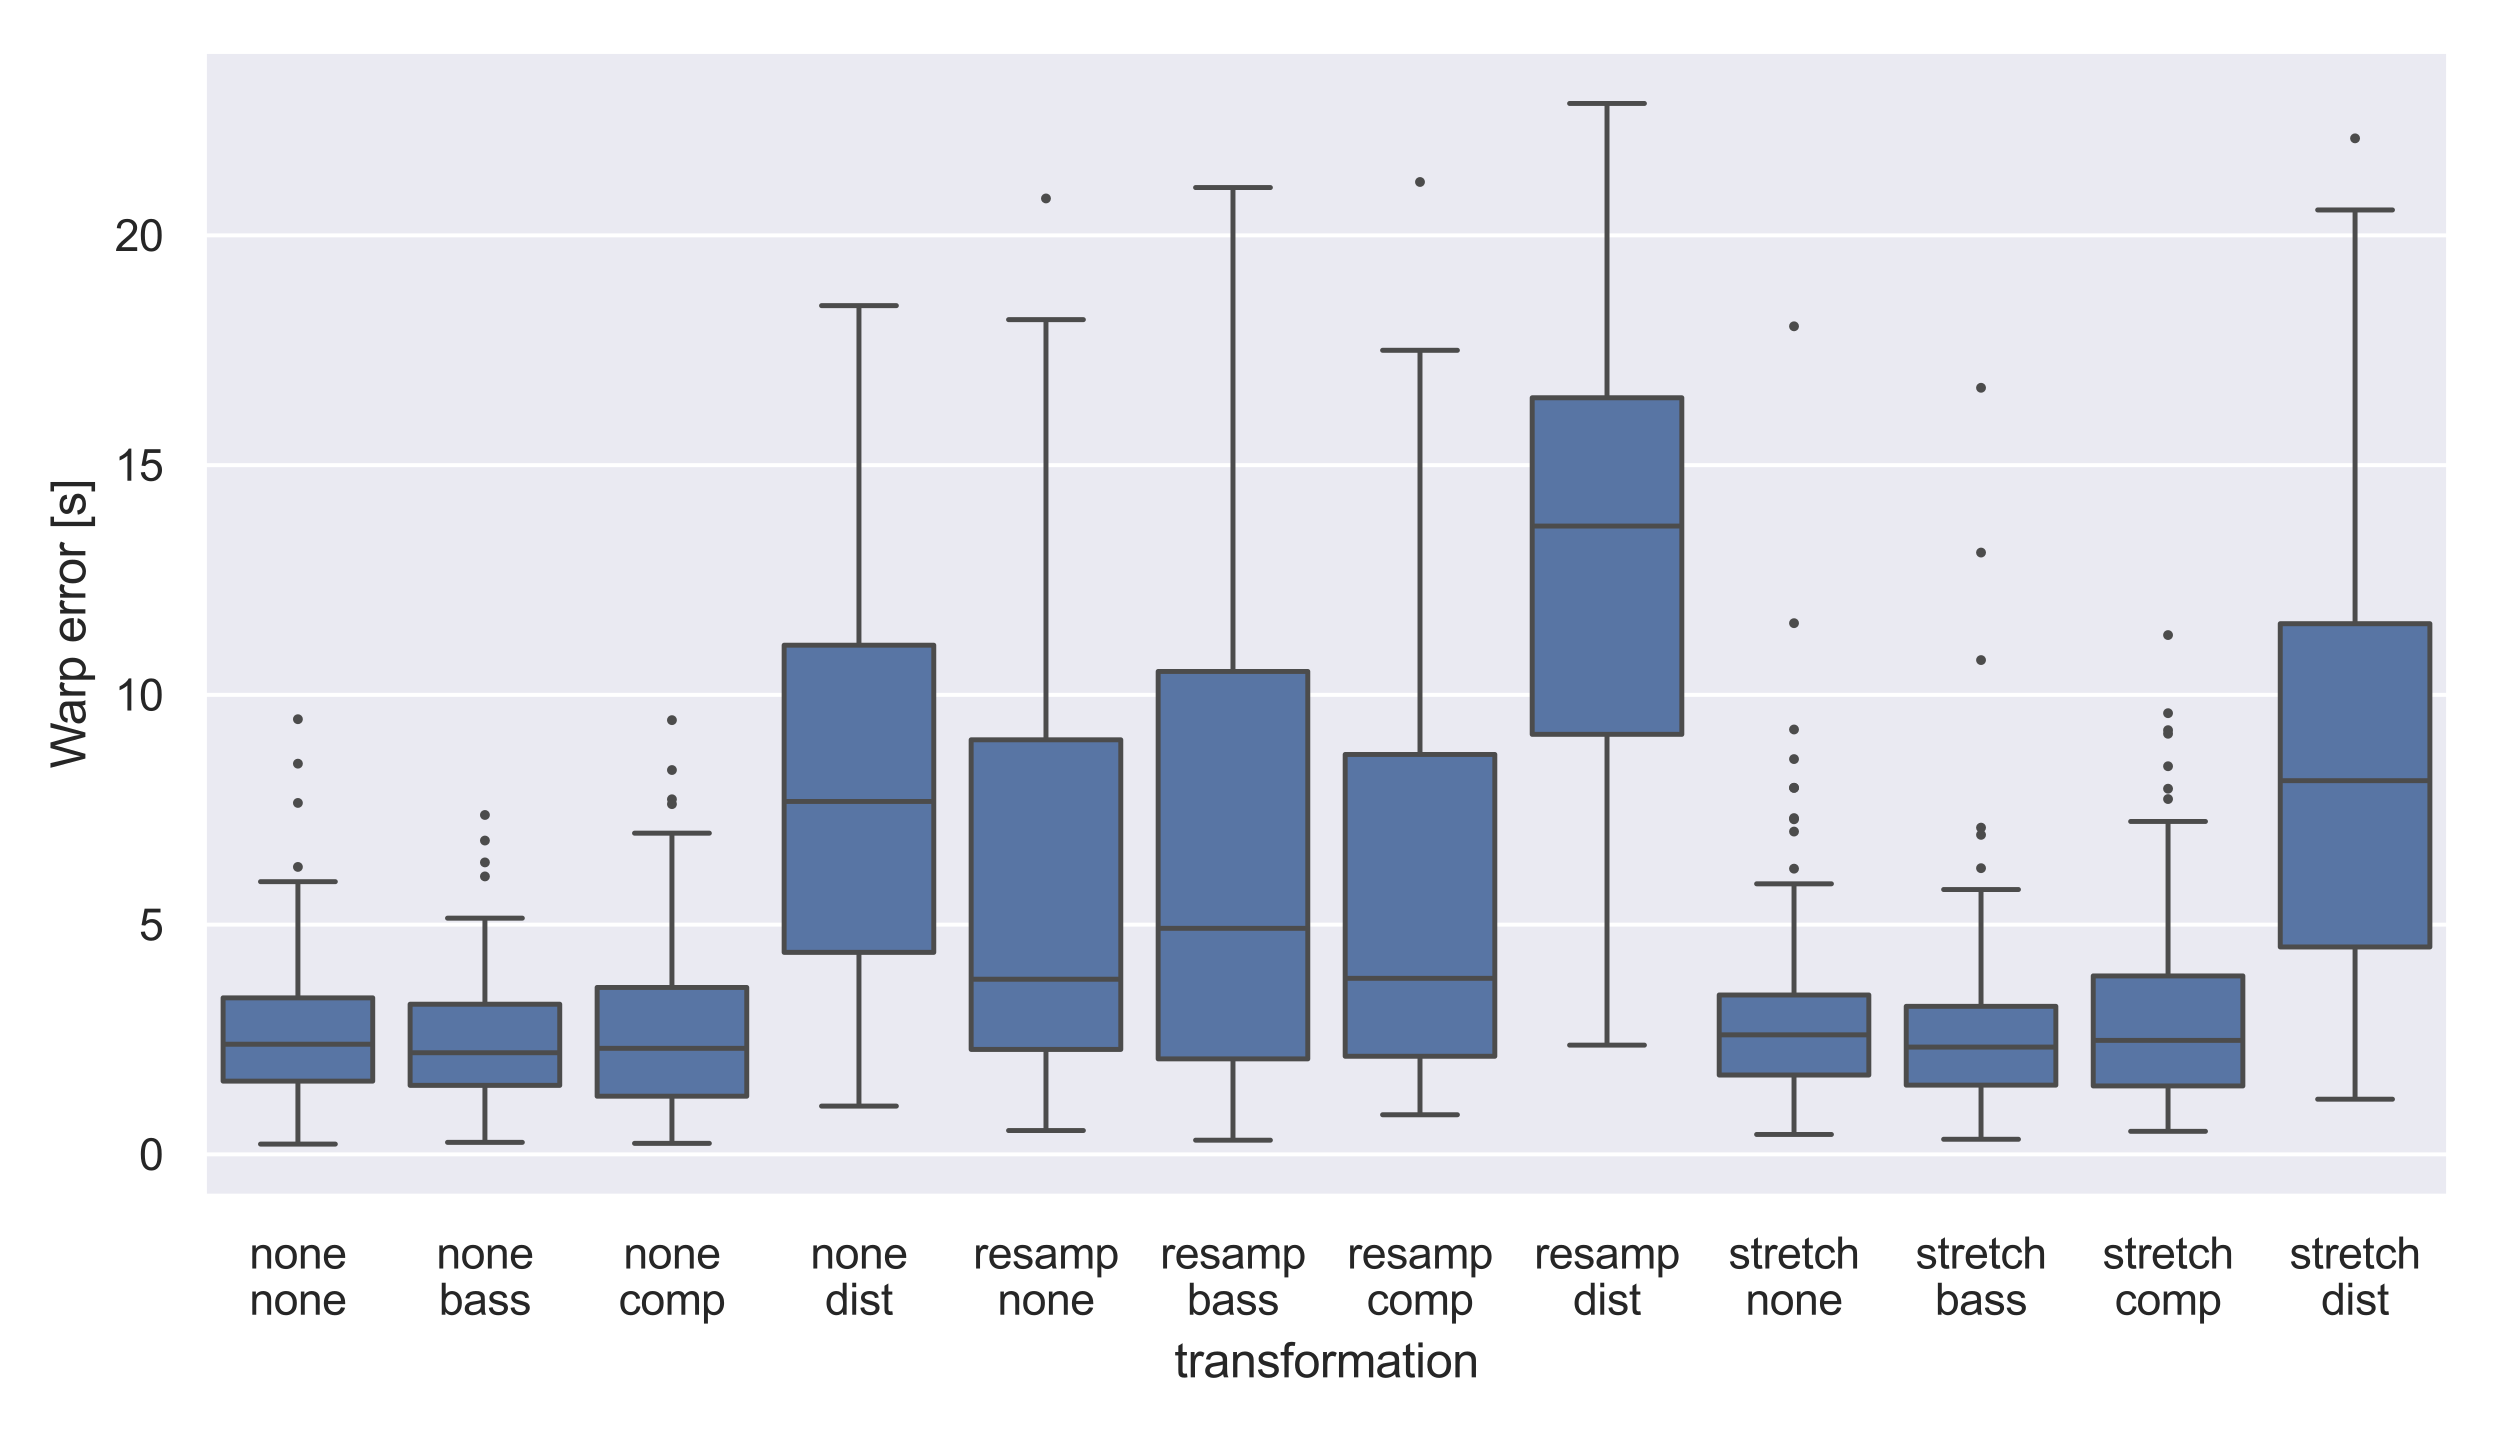 <?xml version="1.0" encoding="utf-8" standalone="no"?>
<!DOCTYPE svg PUBLIC "-//W3C//DTD SVG 1.1//EN"
  "http://www.w3.org/Graphics/SVG/1.1/DTD/svg11.dtd">
<svg xmlns:xlink="http://www.w3.org/1999/xlink" width="504pt" height="288pt" viewBox="0 0 504 288" xmlns="http://www.w3.org/2000/svg" version="1.1">
 <defs>
  <style type="text/css">*{stroke-linejoin: round; stroke-linecap: butt}</style>
 </defs>
 <g id="figure_1">
  <g id="patch_1">
   <path d="M 0 288 
L 504 288 
L 504 0 
L 0 0 
z
" style="fill: #ffffff"/>
  </g>
  <g id="axes_1">
   <g id="patch_2">
    <path d="M 41.208 241.14 
L 493.632 241.14 
L 493.632 10.368 
L 41.208 10.368 
z
" style="fill: #eaeaf2"/>
   </g>
   <g id="matplotlib.axis_1">
    <g id="xtick_1">
     <g id="text_1">
      <!-- none -->
      <g style="fill: #262626" transform="translate(50.272 255.739) scale(0.088 -0.088)">
       <defs>
        <path id="ArialMT-6e" d="M 422 0 
L 422 3319 
L 928 3319 
L 928 2847 
Q 1294 3394 1984 3394 
Q 2284 3394 2536 3286 
Q 2788 3178 2913 3003 
Q 3038 2828 3088 2588 
Q 3119 2431 3119 2041 
L 3119 0 
L 2556 0 
L 2556 2019 
Q 2556 2363 2490 2533 
Q 2425 2703 2258 2804 
Q 2091 2906 1866 2906 
Q 1506 2906 1245 2678 
Q 984 2450 984 1813 
L 984 0 
L 422 0 
z
" transform="scale(0.016)"/>
        <path id="ArialMT-6f" d="M 213 1659 
Q 213 2581 725 3025 
Q 1153 3394 1769 3394 
Q 2453 3394 2887 2945 
Q 3322 2497 3322 1706 
Q 3322 1066 3130 698 
Q 2938 331 2570 128 
Q 2203 -75 1769 -75 
Q 1072 -75 642 372 
Q 213 819 213 1659 
z
M 791 1659 
Q 791 1022 1069 705 
Q 1347 388 1769 388 
Q 2188 388 2466 706 
Q 2744 1025 2744 1678 
Q 2744 2294 2464 2611 
Q 2184 2928 1769 2928 
Q 1347 2928 1069 2612 
Q 791 2297 791 1659 
z
" transform="scale(0.016)"/>
        <path id="ArialMT-65" d="M 2694 1069 
L 3275 997 
Q 3138 488 2766 206 
Q 2394 -75 1816 -75 
Q 1088 -75 661 373 
Q 234 822 234 1631 
Q 234 2469 665 2931 
Q 1097 3394 1784 3394 
Q 2450 3394 2872 2941 
Q 3294 2488 3294 1666 
Q 3294 1616 3291 1516 
L 816 1516 
Q 847 969 1125 678 
Q 1403 388 1819 388 
Q 2128 388 2347 550 
Q 2566 713 2694 1069 
z
M 847 1978 
L 2700 1978 
Q 2663 2397 2488 2606 
Q 2219 2931 1791 2931 
Q 1403 2931 1139 2672 
Q 875 2413 847 1978 
z
" transform="scale(0.016)"/>
       </defs>
       <use xlink:href="#ArialMT-6e"/>
       <use xlink:href="#ArialMT-6f" x="55.615"/>
       <use xlink:href="#ArialMT-6e" x="111.23"/>
       <use xlink:href="#ArialMT-65" x="166.846"/>
      </g>
      <!-- none -->
      <g style="fill: #262626" transform="translate(50.272 265.047) scale(0.088 -0.088)">
       <use xlink:href="#ArialMT-6e"/>
       <use xlink:href="#ArialMT-6f" x="55.615"/>
       <use xlink:href="#ArialMT-6e" x="111.23"/>
       <use xlink:href="#ArialMT-65" x="166.846"/>
      </g>
     </g>
    </g>
    <g id="xtick_2">
     <g id="text_2">
      <!-- none -->
      <g style="fill: #262626" transform="translate(87.974 255.739) scale(0.088 -0.088)">
       <use xlink:href="#ArialMT-6e"/>
       <use xlink:href="#ArialMT-6f" x="55.615"/>
       <use xlink:href="#ArialMT-6e" x="111.23"/>
       <use xlink:href="#ArialMT-65" x="166.846"/>
      </g>
      <!-- bass -->
      <g style="fill: #262626" transform="translate(88.467 265.047) scale(0.088 -0.088)">
       <defs>
        <path id="ArialMT-62" d="M 941 0 
L 419 0 
L 419 4581 
L 981 4581 
L 981 2947 
Q 1338 3394 1891 3394 
Q 2197 3394 2470 3270 
Q 2744 3147 2920 2923 
Q 3097 2700 3197 2384 
Q 3297 2069 3297 1709 
Q 3297 856 2875 390 
Q 2453 -75 1863 -75 
Q 1275 -75 941 416 
L 941 0 
z
M 934 1684 
Q 934 1088 1097 822 
Q 1363 388 1816 388 
Q 2184 388 2453 708 
Q 2722 1028 2722 1663 
Q 2722 2313 2464 2622 
Q 2206 2931 1841 2931 
Q 1472 2931 1203 2611 
Q 934 2291 934 1684 
z
" transform="scale(0.016)"/>
        <path id="ArialMT-61" d="M 2588 409 
Q 2275 144 1986 34 
Q 1697 -75 1366 -75 
Q 819 -75 525 192 
Q 231 459 231 875 
Q 231 1119 342 1320 
Q 453 1522 633 1644 
Q 813 1766 1038 1828 
Q 1203 1872 1538 1913 
Q 2219 1994 2541 2106 
Q 2544 2222 2544 2253 
Q 2544 2597 2384 2738 
Q 2169 2928 1744 2928 
Q 1347 2928 1158 2789 
Q 969 2650 878 2297 
L 328 2372 
Q 403 2725 575 2942 
Q 747 3159 1072 3276 
Q 1397 3394 1825 3394 
Q 2250 3394 2515 3294 
Q 2781 3194 2906 3042 
Q 3031 2891 3081 2659 
Q 3109 2516 3109 2141 
L 3109 1391 
Q 3109 606 3145 398 
Q 3181 191 3288 0 
L 2700 0 
Q 2613 175 2588 409 
z
M 2541 1666 
Q 2234 1541 1622 1453 
Q 1275 1403 1131 1340 
Q 988 1278 909 1158 
Q 831 1038 831 891 
Q 831 666 1001 516 
Q 1172 366 1500 366 
Q 1825 366 2078 508 
Q 2331 650 2450 897 
Q 2541 1088 2541 1459 
L 2541 1666 
z
" transform="scale(0.016)"/>
        <path id="ArialMT-73" d="M 197 991 
L 753 1078 
Q 800 744 1014 566 
Q 1228 388 1613 388 
Q 2000 388 2187 545 
Q 2375 703 2375 916 
Q 2375 1106 2209 1216 
Q 2094 1291 1634 1406 
Q 1016 1563 777 1677 
Q 538 1791 414 1992 
Q 291 2194 291 2438 
Q 291 2659 392 2848 
Q 494 3038 669 3163 
Q 800 3259 1026 3326 
Q 1253 3394 1513 3394 
Q 1903 3394 2198 3281 
Q 2494 3169 2634 2976 
Q 2775 2784 2828 2463 
L 2278 2388 
Q 2241 2644 2061 2787 
Q 1881 2931 1553 2931 
Q 1166 2931 1000 2803 
Q 834 2675 834 2503 
Q 834 2394 903 2306 
Q 972 2216 1119 2156 
Q 1203 2125 1616 2013 
Q 2213 1853 2448 1751 
Q 2684 1650 2818 1456 
Q 2953 1263 2953 975 
Q 2953 694 2789 445 
Q 2625 197 2315 61 
Q 2006 -75 1616 -75 
Q 969 -75 630 194 
Q 291 463 197 991 
z
" transform="scale(0.016)"/>
       </defs>
       <use xlink:href="#ArialMT-62"/>
       <use xlink:href="#ArialMT-61" x="55.615"/>
       <use xlink:href="#ArialMT-73" x="111.23"/>
       <use xlink:href="#ArialMT-73" x="161.23"/>
      </g>
     </g>
    </g>
    <g id="xtick_3">
     <g id="text_3">
      <!-- none -->
      <g style="fill: #262626" transform="translate(125.676 255.739) scale(0.088 -0.088)">
       <use xlink:href="#ArialMT-6e"/>
       <use xlink:href="#ArialMT-6f" x="55.615"/>
       <use xlink:href="#ArialMT-6e" x="111.23"/>
       <use xlink:href="#ArialMT-65" x="166.846"/>
      </g>
      <!-- comp -->
      <g style="fill: #262626" transform="translate(124.704 265.047) scale(0.088 -0.088)">
       <defs>
        <path id="ArialMT-63" d="M 2588 1216 
L 3141 1144 
Q 3050 572 2676 248 
Q 2303 -75 1759 -75 
Q 1078 -75 664 370 
Q 250 816 250 1647 
Q 250 2184 428 2587 
Q 606 2991 970 3192 
Q 1334 3394 1763 3394 
Q 2303 3394 2647 3120 
Q 2991 2847 3088 2344 
L 2541 2259 
Q 2463 2594 2264 2762 
Q 2066 2931 1784 2931 
Q 1359 2931 1093 2626 
Q 828 2322 828 1663 
Q 828 994 1084 691 
Q 1341 388 1753 388 
Q 2084 388 2306 591 
Q 2528 794 2588 1216 
z
" transform="scale(0.016)"/>
        <path id="ArialMT-6d" d="M 422 0 
L 422 3319 
L 925 3319 
L 925 2853 
Q 1081 3097 1340 3245 
Q 1600 3394 1931 3394 
Q 2300 3394 2536 3241 
Q 2772 3088 2869 2813 
Q 3263 3394 3894 3394 
Q 4388 3394 4653 3120 
Q 4919 2847 4919 2278 
L 4919 0 
L 4359 0 
L 4359 2091 
Q 4359 2428 4304 2576 
Q 4250 2725 4106 2815 
Q 3963 2906 3769 2906 
Q 3419 2906 3187 2673 
Q 2956 2441 2956 1928 
L 2956 0 
L 2394 0 
L 2394 2156 
Q 2394 2531 2256 2718 
Q 2119 2906 1806 2906 
Q 1569 2906 1367 2781 
Q 1166 2656 1075 2415 
Q 984 2175 984 1722 
L 984 0 
L 422 0 
z
" transform="scale(0.016)"/>
        <path id="ArialMT-70" d="M 422 -1272 
L 422 3319 
L 934 3319 
L 934 2888 
Q 1116 3141 1344 3267 
Q 1572 3394 1897 3394 
Q 2322 3394 2647 3175 
Q 2972 2956 3137 2557 
Q 3303 2159 3303 1684 
Q 3303 1175 3120 767 
Q 2938 359 2589 142 
Q 2241 -75 1856 -75 
Q 1575 -75 1351 44 
Q 1128 163 984 344 
L 984 -1272 
L 422 -1272 
z
M 931 1641 
Q 931 1000 1190 694 
Q 1450 388 1819 388 
Q 2194 388 2461 705 
Q 2728 1022 2728 1688 
Q 2728 2322 2467 2637 
Q 2206 2953 1844 2953 
Q 1484 2953 1207 2617 
Q 931 2281 931 1641 
z
" transform="scale(0.016)"/>
       </defs>
       <use xlink:href="#ArialMT-63"/>
       <use xlink:href="#ArialMT-6f" x="50"/>
       <use xlink:href="#ArialMT-6d" x="105.615"/>
       <use xlink:href="#ArialMT-70" x="188.916"/>
      </g>
     </g>
    </g>
    <g id="xtick_4">
     <g id="text_4">
      <!-- none -->
      <g style="fill: #262626" transform="translate(163.378 255.739) scale(0.088 -0.088)">
       <use xlink:href="#ArialMT-6e"/>
       <use xlink:href="#ArialMT-6f" x="55.615"/>
       <use xlink:href="#ArialMT-6e" x="111.23"/>
       <use xlink:href="#ArialMT-65" x="166.846"/>
      </g>
      <!-- dist -->
      <g style="fill: #262626" transform="translate(166.318 265.047) scale(0.088 -0.088)">
       <defs>
        <path id="ArialMT-64" d="M 2575 0 
L 2575 419 
Q 2259 -75 1647 -75 
Q 1250 -75 917 144 
Q 584 363 401 755 
Q 219 1147 219 1656 
Q 219 2153 384 2558 
Q 550 2963 881 3178 
Q 1213 3394 1622 3394 
Q 1922 3394 2156 3267 
Q 2391 3141 2538 2938 
L 2538 4581 
L 3097 4581 
L 3097 0 
L 2575 0 
z
M 797 1656 
Q 797 1019 1065 703 
Q 1334 388 1700 388 
Q 2069 388 2326 689 
Q 2584 991 2584 1609 
Q 2584 2291 2321 2609 
Q 2059 2928 1675 2928 
Q 1300 2928 1048 2622 
Q 797 2316 797 1656 
z
" transform="scale(0.016)"/>
        <path id="ArialMT-69" d="M 425 3934 
L 425 4581 
L 988 4581 
L 988 3934 
L 425 3934 
z
M 425 0 
L 425 3319 
L 988 3319 
L 988 0 
L 425 0 
z
" transform="scale(0.016)"/>
        <path id="ArialMT-74" d="M 1650 503 
L 1731 6 
Q 1494 -44 1306 -44 
Q 1000 -44 831 53 
Q 663 150 594 308 
Q 525 466 525 972 
L 525 2881 
L 113 2881 
L 113 3319 
L 525 3319 
L 525 4141 
L 1084 4478 
L 1084 3319 
L 1650 3319 
L 1650 2881 
L 1084 2881 
L 1084 941 
Q 1084 700 1114 631 
Q 1144 563 1211 522 
Q 1278 481 1403 481 
Q 1497 481 1650 503 
z
" transform="scale(0.016)"/>
       </defs>
       <use xlink:href="#ArialMT-64"/>
       <use xlink:href="#ArialMT-69" x="55.615"/>
       <use xlink:href="#ArialMT-73" x="77.832"/>
       <use xlink:href="#ArialMT-74" x="127.832"/>
      </g>
     </g>
    </g>
    <g id="xtick_5">
     <g id="text_5">
      <!-- resamp -->
      <g style="fill: #262626" transform="translate(196.196 255.739) scale(0.088 -0.088)">
       <defs>
        <path id="ArialMT-72" d="M 416 0 
L 416 3319 
L 922 3319 
L 922 2816 
Q 1116 3169 1280 3281 
Q 1444 3394 1641 3394 
Q 1925 3394 2219 3213 
L 2025 2691 
Q 1819 2813 1613 2813 
Q 1428 2813 1281 2702 
Q 1134 2591 1072 2394 
Q 978 2094 978 1738 
L 978 0 
L 416 0 
z
" transform="scale(0.016)"/>
       </defs>
       <use xlink:href="#ArialMT-72"/>
       <use xlink:href="#ArialMT-65" x="33.301"/>
       <use xlink:href="#ArialMT-73" x="88.916"/>
       <use xlink:href="#ArialMT-61" x="138.916"/>
       <use xlink:href="#ArialMT-6d" x="194.531"/>
       <use xlink:href="#ArialMT-70" x="277.832"/>
      </g>
      <!-- none -->
      <g style="fill: #262626" transform="translate(201.08 265.047) scale(0.088 -0.088)">
       <use xlink:href="#ArialMT-6e"/>
       <use xlink:href="#ArialMT-6f" x="55.615"/>
       <use xlink:href="#ArialMT-6e" x="111.23"/>
       <use xlink:href="#ArialMT-65" x="166.846"/>
      </g>
     </g>
    </g>
    <g id="xtick_6">
     <g id="text_6">
      <!-- resamp -->
      <g style="fill: #262626" transform="translate(233.898 255.739) scale(0.088 -0.088)">
       <use xlink:href="#ArialMT-72"/>
       <use xlink:href="#ArialMT-65" x="33.301"/>
       <use xlink:href="#ArialMT-73" x="88.916"/>
       <use xlink:href="#ArialMT-61" x="138.916"/>
       <use xlink:href="#ArialMT-6d" x="194.531"/>
       <use xlink:href="#ArialMT-70" x="277.832"/>
      </g>
      <!-- bass -->
      <g style="fill: #262626" transform="translate(239.275 265.047) scale(0.088 -0.088)">
       <use xlink:href="#ArialMT-62"/>
       <use xlink:href="#ArialMT-61" x="55.615"/>
       <use xlink:href="#ArialMT-73" x="111.23"/>
       <use xlink:href="#ArialMT-73" x="161.23"/>
      </g>
     </g>
    </g>
    <g id="xtick_7">
     <g id="text_7">
      <!-- resamp -->
      <g style="fill: #262626" transform="translate(271.6 255.739) scale(0.088 -0.088)">
       <use xlink:href="#ArialMT-72"/>
       <use xlink:href="#ArialMT-65" x="33.301"/>
       <use xlink:href="#ArialMT-73" x="88.916"/>
       <use xlink:href="#ArialMT-61" x="138.916"/>
       <use xlink:href="#ArialMT-6d" x="194.531"/>
       <use xlink:href="#ArialMT-70" x="277.832"/>
      </g>
      <!-- comp -->
      <g style="fill: #262626" transform="translate(275.512 265.047) scale(0.088 -0.088)">
       <use xlink:href="#ArialMT-63"/>
       <use xlink:href="#ArialMT-6f" x="50"/>
       <use xlink:href="#ArialMT-6d" x="105.615"/>
       <use xlink:href="#ArialMT-70" x="188.916"/>
      </g>
     </g>
    </g>
    <g id="xtick_8">
     <g id="text_8">
      <!-- resamp -->
      <g style="fill: #262626" transform="translate(309.302 255.739) scale(0.088 -0.088)">
       <use xlink:href="#ArialMT-72"/>
       <use xlink:href="#ArialMT-65" x="33.301"/>
       <use xlink:href="#ArialMT-73" x="88.916"/>
       <use xlink:href="#ArialMT-61" x="138.916"/>
       <use xlink:href="#ArialMT-6d" x="194.531"/>
       <use xlink:href="#ArialMT-70" x="277.832"/>
      </g>
      <!-- dist -->
      <g style="fill: #262626" transform="translate(317.126 265.047) scale(0.088 -0.088)">
       <use xlink:href="#ArialMT-64"/>
       <use xlink:href="#ArialMT-69" x="55.615"/>
       <use xlink:href="#ArialMT-73" x="77.832"/>
       <use xlink:href="#ArialMT-74" x="127.832"/>
      </g>
     </g>
    </g>
    <g id="xtick_9">
     <g id="text_9">
      <!-- stretch -->
      <g style="fill: #262626" transform="translate(348.472 255.739) scale(0.088 -0.088)">
       <defs>
        <path id="ArialMT-68" d="M 422 0 
L 422 4581 
L 984 4581 
L 984 2938 
Q 1378 3394 1978 3394 
Q 2347 3394 2619 3248 
Q 2891 3103 3008 2847 
Q 3125 2591 3125 2103 
L 3125 0 
L 2563 0 
L 2563 2103 
Q 2563 2525 2380 2717 
Q 2197 2909 1863 2909 
Q 1613 2909 1392 2779 
Q 1172 2650 1078 2428 
Q 984 2206 984 1816 
L 984 0 
L 422 0 
z
" transform="scale(0.016)"/>
       </defs>
       <use xlink:href="#ArialMT-73"/>
       <use xlink:href="#ArialMT-74" x="50"/>
       <use xlink:href="#ArialMT-72" x="77.783"/>
       <use xlink:href="#ArialMT-65" x="111.084"/>
       <use xlink:href="#ArialMT-74" x="166.699"/>
       <use xlink:href="#ArialMT-63" x="194.482"/>
       <use xlink:href="#ArialMT-68" x="244.482"/>
      </g>
      <!-- none -->
      <g style="fill: #262626" transform="translate(351.888 265.047) scale(0.088 -0.088)">
       <use xlink:href="#ArialMT-6e"/>
       <use xlink:href="#ArialMT-6f" x="55.615"/>
       <use xlink:href="#ArialMT-6e" x="111.23"/>
       <use xlink:href="#ArialMT-65" x="166.846"/>
      </g>
     </g>
    </g>
    <g id="xtick_10">
     <g id="text_10">
      <!-- stretch -->
      <g style="fill: #262626" transform="translate(386.174 255.739) scale(0.088 -0.088)">
       <use xlink:href="#ArialMT-73"/>
       <use xlink:href="#ArialMT-74" x="50"/>
       <use xlink:href="#ArialMT-72" x="77.783"/>
       <use xlink:href="#ArialMT-65" x="111.084"/>
       <use xlink:href="#ArialMT-74" x="166.699"/>
       <use xlink:href="#ArialMT-63" x="194.482"/>
       <use xlink:href="#ArialMT-68" x="244.482"/>
      </g>
      <!-- bass -->
      <g style="fill: #262626" transform="translate(390.083 265.047) scale(0.088 -0.088)">
       <use xlink:href="#ArialMT-62"/>
       <use xlink:href="#ArialMT-61" x="55.615"/>
       <use xlink:href="#ArialMT-73" x="111.23"/>
       <use xlink:href="#ArialMT-73" x="161.23"/>
      </g>
     </g>
    </g>
    <g id="xtick_11">
     <g id="text_11">
      <!-- stretch -->
      <g style="fill: #262626" transform="translate(423.876 255.739) scale(0.088 -0.088)">
       <use xlink:href="#ArialMT-73"/>
       <use xlink:href="#ArialMT-74" x="50"/>
       <use xlink:href="#ArialMT-72" x="77.783"/>
       <use xlink:href="#ArialMT-65" x="111.084"/>
       <use xlink:href="#ArialMT-74" x="166.699"/>
       <use xlink:href="#ArialMT-63" x="194.482"/>
       <use xlink:href="#ArialMT-68" x="244.482"/>
      </g>
      <!-- comp -->
      <g style="fill: #262626" transform="translate(426.32 265.047) scale(0.088 -0.088)">
       <use xlink:href="#ArialMT-63"/>
       <use xlink:href="#ArialMT-6f" x="50"/>
       <use xlink:href="#ArialMT-6d" x="105.615"/>
       <use xlink:href="#ArialMT-70" x="188.916"/>
      </g>
     </g>
    </g>
    <g id="xtick_12">
     <g id="text_12">
      <!-- stretch -->
      <g style="fill: #262626" transform="translate(461.578 255.739) scale(0.088 -0.088)">
       <use xlink:href="#ArialMT-73"/>
       <use xlink:href="#ArialMT-74" x="50"/>
       <use xlink:href="#ArialMT-72" x="77.783"/>
       <use xlink:href="#ArialMT-65" x="111.084"/>
       <use xlink:href="#ArialMT-74" x="166.699"/>
       <use xlink:href="#ArialMT-63" x="194.482"/>
       <use xlink:href="#ArialMT-68" x="244.482"/>
      </g>
      <!-- dist -->
      <g style="fill: #262626" transform="translate(467.934 265.047) scale(0.088 -0.088)">
       <use xlink:href="#ArialMT-64"/>
       <use xlink:href="#ArialMT-69" x="55.615"/>
       <use xlink:href="#ArialMT-73" x="77.832"/>
       <use xlink:href="#ArialMT-74" x="127.832"/>
      </g>
     </g>
    </g>
    <g id="text_13">
     <!-- transformation -->
     <g style="fill: #262626" transform="translate(236.743 277.667) scale(0.096 -0.096)">
      <defs>
       <path id="ArialMT-66" d="M 556 0 
L 556 2881 
L 59 2881 
L 59 3319 
L 556 3319 
L 556 3672 
Q 556 4006 616 4169 
Q 697 4388 901 4523 
Q 1106 4659 1475 4659 
Q 1713 4659 2000 4603 
L 1916 4113 
Q 1741 4144 1584 4144 
Q 1328 4144 1222 4034 
Q 1116 3925 1116 3625 
L 1116 3319 
L 1763 3319 
L 1763 2881 
L 1116 2881 
L 1116 0 
L 556 0 
z
" transform="scale(0.016)"/>
      </defs>
      <use xlink:href="#ArialMT-74"/>
      <use xlink:href="#ArialMT-72" x="27.783"/>
      <use xlink:href="#ArialMT-61" x="61.084"/>
      <use xlink:href="#ArialMT-6e" x="116.699"/>
      <use xlink:href="#ArialMT-73" x="172.314"/>
      <use xlink:href="#ArialMT-66" x="222.314"/>
      <use xlink:href="#ArialMT-6f" x="250.098"/>
      <use xlink:href="#ArialMT-72" x="305.713"/>
      <use xlink:href="#ArialMT-6d" x="339.014"/>
      <use xlink:href="#ArialMT-61" x="422.314"/>
      <use xlink:href="#ArialMT-74" x="477.93"/>
      <use xlink:href="#ArialMT-69" x="505.713"/>
      <use xlink:href="#ArialMT-6f" x="527.93"/>
      <use xlink:href="#ArialMT-6e" x="583.545"/>
     </g>
    </g>
   </g>
   <g id="matplotlib.axis_2">
    <g id="ytick_1">
     <g id="line2d_1">
      <path d="M 41.208 232.723 
L 493.632 232.723 
" clip-path="url(#p43955eb1da)" style="fill: none; stroke: #ffffff; stroke-width: 0.8; stroke-linecap: round"/>
     </g>
     <g id="text_14">
      <!-- 0 -->
      <g style="fill: #262626" transform="translate(28.014 235.872) scale(0.088 -0.088)">
       <defs>
        <path id="ArialMT-30" d="M 266 2259 
Q 266 3072 433 3567 
Q 600 4063 929 4331 
Q 1259 4600 1759 4600 
Q 2128 4600 2406 4451 
Q 2684 4303 2865 4023 
Q 3047 3744 3150 3342 
Q 3253 2941 3253 2259 
Q 3253 1453 3087 958 
Q 2922 463 2592 192 
Q 2263 -78 1759 -78 
Q 1097 -78 719 397 
Q 266 969 266 2259 
z
M 844 2259 
Q 844 1131 1108 757 
Q 1372 384 1759 384 
Q 2147 384 2411 759 
Q 2675 1134 2675 2259 
Q 2675 3391 2411 3762 
Q 2147 4134 1753 4134 
Q 1366 4134 1134 3806 
Q 844 3388 844 2259 
z
" transform="scale(0.016)"/>
       </defs>
       <use xlink:href="#ArialMT-30"/>
      </g>
     </g>
    </g>
    <g id="ytick_2">
     <g id="line2d_2">
      <path d="M 41.208 186.405 
L 493.632 186.405 
" clip-path="url(#p43955eb1da)" style="fill: none; stroke: #ffffff; stroke-width: 0.8; stroke-linecap: round"/>
     </g>
     <g id="text_15">
      <!-- 5 -->
      <g style="fill: #262626" transform="translate(28.014 189.554) scale(0.088 -0.088)">
       <defs>
        <path id="ArialMT-35" d="M 266 1200 
L 856 1250 
Q 922 819 1161 601 
Q 1400 384 1738 384 
Q 2144 384 2425 690 
Q 2706 997 2706 1503 
Q 2706 1984 2436 2262 
Q 2166 2541 1728 2541 
Q 1456 2541 1237 2417 
Q 1019 2294 894 2097 
L 366 2166 
L 809 4519 
L 3088 4519 
L 3088 3981 
L 1259 3981 
L 1013 2750 
Q 1425 3038 1878 3038 
Q 2478 3038 2890 2622 
Q 3303 2206 3303 1553 
Q 3303 931 2941 478 
Q 2500 -78 1738 -78 
Q 1113 -78 717 272 
Q 322 622 266 1200 
z
" transform="scale(0.016)"/>
       </defs>
       <use xlink:href="#ArialMT-35"/>
      </g>
     </g>
    </g>
    <g id="ytick_3">
     <g id="line2d_3">
      <path d="M 41.208 140.087 
L 493.632 140.087 
" clip-path="url(#p43955eb1da)" style="fill: none; stroke: #ffffff; stroke-width: 0.8; stroke-linecap: round"/>
     </g>
     <g id="text_16">
      <!-- 10 -->
      <g style="fill: #262626" transform="translate(23.121 143.237) scale(0.088 -0.088)">
       <defs>
        <path id="ArialMT-31" d="M 2384 0 
L 1822 0 
L 1822 3584 
Q 1619 3391 1289 3197 
Q 959 3003 697 2906 
L 697 3450 
Q 1169 3672 1522 3987 
Q 1875 4303 2022 4600 
L 2384 4600 
L 2384 0 
z
" transform="scale(0.016)"/>
       </defs>
       <use xlink:href="#ArialMT-31"/>
       <use xlink:href="#ArialMT-30" x="55.615"/>
      </g>
     </g>
    </g>
    <g id="ytick_4">
     <g id="line2d_4">
      <path d="M 41.208 93.77 
L 493.632 93.77 
" clip-path="url(#p43955eb1da)" style="fill: none; stroke: #ffffff; stroke-width: 0.8; stroke-linecap: round"/>
     </g>
     <g id="text_17">
      <!-- 15 -->
      <g style="fill: #262626" transform="translate(23.121 96.919) scale(0.088 -0.088)">
       <use xlink:href="#ArialMT-31"/>
       <use xlink:href="#ArialMT-35" x="55.615"/>
      </g>
     </g>
    </g>
    <g id="ytick_5">
     <g id="line2d_5">
      <path d="M 41.208 47.452 
L 493.632 47.452 
" clip-path="url(#p43955eb1da)" style="fill: none; stroke: #ffffff; stroke-width: 0.8; stroke-linecap: round"/>
     </g>
     <g id="text_18">
      <!-- 20 -->
      <g style="fill: #262626" transform="translate(23.121 50.601) scale(0.088 -0.088)">
       <defs>
        <path id="ArialMT-32" d="M 3222 541 
L 3222 0 
L 194 0 
Q 188 203 259 391 
Q 375 700 629 1000 
Q 884 1300 1366 1694 
Q 2113 2306 2375 2664 
Q 2638 3022 2638 3341 
Q 2638 3675 2398 3904 
Q 2159 4134 1775 4134 
Q 1369 4134 1125 3890 
Q 881 3647 878 3216 
L 300 3275 
Q 359 3922 746 4261 
Q 1134 4600 1788 4600 
Q 2447 4600 2831 4234 
Q 3216 3869 3216 3328 
Q 3216 3053 3103 2787 
Q 2991 2522 2730 2228 
Q 2469 1934 1863 1422 
Q 1356 997 1212 845 
Q 1069 694 975 541 
L 3222 541 
z
" transform="scale(0.016)"/>
       </defs>
       <use xlink:href="#ArialMT-32"/>
       <use xlink:href="#ArialMT-30" x="55.615"/>
      </g>
     </g>
    </g>
    <g id="text_19">
     <!-- Warp error [s] -->
     <g style="fill: #262626" transform="translate(17.213 154.909) rotate(-90) scale(0.096 -0.096)">
      <defs>
       <path id="ArialMT-57" d="M 1294 0 
L 78 4581 
L 700 4581 
L 1397 1578 
Q 1509 1106 1591 641 
Q 1766 1375 1797 1488 
L 2669 4581 
L 3400 4581 
L 4056 2263 
Q 4303 1400 4413 641 
Q 4500 1075 4641 1638 
L 5359 4581 
L 5969 4581 
L 4713 0 
L 4128 0 
L 3163 3491 
Q 3041 3928 3019 4028 
Q 2947 3713 2884 3491 
L 1913 0 
L 1294 0 
z
" transform="scale(0.016)"/>
       <path id="ArialMT-20" transform="scale(0.016)"/>
       <path id="ArialMT-5b" d="M 434 -1272 
L 434 4581 
L 1675 4581 
L 1675 4116 
L 997 4116 
L 997 -806 
L 1675 -806 
L 1675 -1272 
L 434 -1272 
z
" transform="scale(0.016)"/>
       <path id="ArialMT-5d" d="M 1363 -1272 
L 122 -1272 
L 122 -806 
L 800 -806 
L 800 4116 
L 122 4116 
L 122 4581 
L 1363 4581 
L 1363 -1272 
z
" transform="scale(0.016)"/>
      </defs>
      <use xlink:href="#ArialMT-57"/>
      <use xlink:href="#ArialMT-61" x="90.635"/>
      <use xlink:href="#ArialMT-72" x="146.25"/>
      <use xlink:href="#ArialMT-70" x="179.551"/>
      <use xlink:href="#ArialMT-20" x="235.166"/>
      <use xlink:href="#ArialMT-65" x="262.949"/>
      <use xlink:href="#ArialMT-72" x="318.564"/>
      <use xlink:href="#ArialMT-72" x="351.865"/>
      <use xlink:href="#ArialMT-6f" x="385.166"/>
      <use xlink:href="#ArialMT-72" x="440.781"/>
      <use xlink:href="#ArialMT-20" x="474.082"/>
      <use xlink:href="#ArialMT-5b" x="501.865"/>
      <use xlink:href="#ArialMT-73" x="529.648"/>
      <use xlink:href="#ArialMT-5d" x="579.648"/>
     </g>
    </g>
   </g>
   <g id="patch_3">
    <path d="M 60.059 232.723 
L 60.059 232.723 
L 60.059 232.723 
L 60.059 232.723 
z
" clip-path="url(#p43955eb1da)" style="fill: #5875a4; stroke: #4c4c4c; stroke-width: 0.8; stroke-linejoin: miter"/>
   </g>
   <g id="patch_4">
    <path d="M 44.978 217.953 
L 75.14 217.953 
L 75.14 201.168 
L 44.978 201.168 
L 44.978 217.953 
z
" clip-path="url(#p43955eb1da)" style="fill: #5875a4; stroke: #4c4c4c; stroke-linejoin: miter"/>
   </g>
   <g id="line2d_6">
    <path d="M 60.059 217.953 
L 60.059 230.65 
" clip-path="url(#p43955eb1da)" style="fill: none; stroke: #4c4c4c"/>
   </g>
   <g id="line2d_7">
    <path d="M 60.059 201.168 
L 60.059 177.746 
" clip-path="url(#p43955eb1da)" style="fill: none; stroke: #4c4c4c"/>
   </g>
   <g id="line2d_8">
    <path d="M 52.519 230.65 
L 67.599 230.65 
" clip-path="url(#p43955eb1da)" style="fill: none; stroke: #4c4c4c; stroke-linecap: round"/>
   </g>
   <g id="line2d_9">
    <path d="M 52.519 177.746 
L 67.599 177.746 
" clip-path="url(#p43955eb1da)" style="fill: none; stroke: #4c4c4c; stroke-linecap: round"/>
   </g>
   <g id="line2d_10">
    <defs>
     <path id="mec5d265361" d="M 0 0.5 
C 0.133 0.5 0.26 0.447 0.354 0.354 
C 0.447 0.26 0.5 0.133 0.5 0 
C 0.5 -0.133 0.447 -0.26 0.354 -0.354 
C 0.26 -0.447 0.133 -0.5 0 -0.5 
C -0.133 -0.5 -0.26 -0.447 -0.354 -0.354 
C -0.447 -0.26 -0.5 -0.133 -0.5 0 
C -0.5 0.133 -0.447 0.26 -0.354 0.354 
C -0.26 0.447 -0.133 0.5 0 0.5 
z
" style="stroke: #4c4c4c"/>
    </defs>
    <g clip-path="url(#p43955eb1da)">
     <use xlink:href="#mec5d265361" x="60.059" y="161.871" style="fill-opacity: 0; stroke: #4c4c4c"/>
     <use xlink:href="#mec5d265361" x="60.059" y="174.771" style="fill-opacity: 0; stroke: #4c4c4c"/>
     <use xlink:href="#mec5d265361" x="60.059" y="144.99" style="fill-opacity: 0; stroke: #4c4c4c"/>
     <use xlink:href="#mec5d265361" x="60.059" y="153.955" style="fill-opacity: 0; stroke: #4c4c4c"/>
    </g>
   </g>
   <g id="patch_5">
    <path d="M 82.68 218.812 
L 112.842 218.812 
L 112.842 202.451 
L 82.68 202.451 
L 82.68 218.812 
z
" clip-path="url(#p43955eb1da)" style="fill: #5875a4; stroke: #4c4c4c; stroke-linejoin: miter"/>
   </g>
   <g id="line2d_11">
    <path d="M 97.761 218.812 
L 97.761 230.299 
" clip-path="url(#p43955eb1da)" style="fill: none; stroke: #4c4c4c"/>
   </g>
   <g id="line2d_12">
    <path d="M 97.761 202.451 
L 97.761 185.101 
" clip-path="url(#p43955eb1da)" style="fill: none; stroke: #4c4c4c"/>
   </g>
   <g id="line2d_13">
    <path d="M 90.221 230.299 
L 105.301 230.299 
" clip-path="url(#p43955eb1da)" style="fill: none; stroke: #4c4c4c; stroke-linecap: round"/>
   </g>
   <g id="line2d_14">
    <path d="M 90.221 185.101 
L 105.301 185.101 
" clip-path="url(#p43955eb1da)" style="fill: none; stroke: #4c4c4c; stroke-linecap: round"/>
   </g>
   <g id="line2d_15">
    <g clip-path="url(#p43955eb1da)">
     <use xlink:href="#mec5d265361" x="97.761" y="169.454" style="fill-opacity: 0; stroke: #4c4c4c"/>
     <use xlink:href="#mec5d265361" x="97.761" y="173.861" style="fill-opacity: 0; stroke: #4c4c4c"/>
     <use xlink:href="#mec5d265361" x="97.761" y="176.684" style="fill-opacity: 0; stroke: #4c4c4c"/>
     <use xlink:href="#mec5d265361" x="97.761" y="164.298" style="fill-opacity: 0; stroke: #4c4c4c"/>
    </g>
   </g>
   <g id="patch_6">
    <path d="M 120.382 220.993 
L 150.544 220.993 
L 150.544 199.073 
L 120.382 199.073 
L 120.382 220.993 
z
" clip-path="url(#p43955eb1da)" style="fill: #5875a4; stroke: #4c4c4c; stroke-linejoin: miter"/>
   </g>
   <g id="line2d_16">
    <path d="M 135.463 220.993 
L 135.463 230.501 
" clip-path="url(#p43955eb1da)" style="fill: none; stroke: #4c4c4c"/>
   </g>
   <g id="line2d_17">
    <path d="M 135.463 199.073 
L 135.463 167.967 
" clip-path="url(#p43955eb1da)" style="fill: none; stroke: #4c4c4c"/>
   </g>
   <g id="line2d_18">
    <path d="M 127.923 230.501 
L 143.003 230.501 
" clip-path="url(#p43955eb1da)" style="fill: none; stroke: #4c4c4c; stroke-linecap: round"/>
   </g>
   <g id="line2d_19">
    <path d="M 127.923 167.967 
L 143.003 167.967 
" clip-path="url(#p43955eb1da)" style="fill: none; stroke: #4c4c4c; stroke-linecap: round"/>
   </g>
   <g id="line2d_20">
    <g clip-path="url(#p43955eb1da)">
     <use xlink:href="#mec5d265361" x="135.463" y="145.182" style="fill-opacity: 0; stroke: #4c4c4c"/>
     <use xlink:href="#mec5d265361" x="135.463" y="162.113" style="fill-opacity: 0; stroke: #4c4c4c"/>
     <use xlink:href="#mec5d265361" x="135.463" y="155.238" style="fill-opacity: 0; stroke: #4c4c4c"/>
     <use xlink:href="#mec5d265361" x="135.463" y="161.134" style="fill-opacity: 0; stroke: #4c4c4c"/>
    </g>
   </g>
   <g id="patch_7">
    <path d="M 158.084 191.997 
L 188.246 191.997 
L 188.246 130.074 
L 158.084 130.074 
L 158.084 191.997 
z
" clip-path="url(#p43955eb1da)" style="fill: #5875a4; stroke: #4c4c4c; stroke-linejoin: miter"/>
   </g>
   <g id="line2d_21">
    <path d="M 173.165 191.997 
L 173.165 222.99 
" clip-path="url(#p43955eb1da)" style="fill: none; stroke: #4c4c4c"/>
   </g>
   <g id="line2d_22">
    <path d="M 173.165 130.074 
L 173.165 61.617 
" clip-path="url(#p43955eb1da)" style="fill: none; stroke: #4c4c4c"/>
   </g>
   <g id="line2d_23">
    <path d="M 165.625 222.99 
L 180.705 222.99 
" clip-path="url(#p43955eb1da)" style="fill: none; stroke: #4c4c4c; stroke-linecap: round"/>
   </g>
   <g id="line2d_24">
    <path d="M 165.625 61.617 
L 180.705 61.617 
" clip-path="url(#p43955eb1da)" style="fill: none; stroke: #4c4c4c; stroke-linecap: round"/>
   </g>
   <g id="line2d_25"/>
   <g id="patch_8">
    <path d="M 195.786 211.564 
L 225.948 211.564 
L 225.948 149.146 
L 195.786 149.146 
L 195.786 211.564 
z
" clip-path="url(#p43955eb1da)" style="fill: #5875a4; stroke: #4c4c4c; stroke-linejoin: miter"/>
   </g>
   <g id="line2d_26">
    <path d="M 210.867 211.564 
L 210.867 227.914 
" clip-path="url(#p43955eb1da)" style="fill: none; stroke: #4c4c4c"/>
   </g>
   <g id="line2d_27">
    <path d="M 210.867 149.146 
L 210.867 64.44 
" clip-path="url(#p43955eb1da)" style="fill: none; stroke: #4c4c4c"/>
   </g>
   <g id="line2d_28">
    <path d="M 203.327 227.914 
L 218.407 227.914 
" clip-path="url(#p43955eb1da)" style="fill: none; stroke: #4c4c4c; stroke-linecap: round"/>
   </g>
   <g id="line2d_29">
    <path d="M 203.327 64.44 
L 218.407 64.44 
" clip-path="url(#p43955eb1da)" style="fill: none; stroke: #4c4c4c; stroke-linecap: round"/>
   </g>
   <g id="line2d_30">
    <g clip-path="url(#p43955eb1da)">
     <use xlink:href="#mec5d265361" x="210.867" y="40.007" style="fill-opacity: 0; stroke: #4c4c4c"/>
    </g>
   </g>
   <g id="patch_9">
    <path d="M 233.488 213.466 
L 263.65 213.466 
L 263.65 135.37 
L 233.488 135.37 
L 233.488 213.466 
z
" clip-path="url(#p43955eb1da)" style="fill: #5875a4; stroke: #4c4c4c; stroke-linejoin: miter"/>
   </g>
   <g id="line2d_31">
    <path d="M 248.569 213.466 
L 248.569 229.861 
" clip-path="url(#p43955eb1da)" style="fill: none; stroke: #4c4c4c"/>
   </g>
   <g id="line2d_32">
    <path d="M 248.569 135.37 
L 248.569 37.81 
" clip-path="url(#p43955eb1da)" style="fill: none; stroke: #4c4c4c"/>
   </g>
   <g id="line2d_33">
    <path d="M 241.029 229.861 
L 256.109 229.861 
" clip-path="url(#p43955eb1da)" style="fill: none; stroke: #4c4c4c; stroke-linecap: round"/>
   </g>
   <g id="line2d_34">
    <path d="M 241.029 37.81 
L 256.109 37.81 
" clip-path="url(#p43955eb1da)" style="fill: none; stroke: #4c4c4c; stroke-linecap: round"/>
   </g>
   <g id="line2d_35"/>
   <g id="patch_10">
    <path d="M 271.19 212.941 
L 301.352 212.941 
L 301.352 152.102 
L 271.19 152.102 
L 271.19 212.941 
z
" clip-path="url(#p43955eb1da)" style="fill: #5875a4; stroke: #4c4c4c; stroke-linejoin: miter"/>
   </g>
   <g id="line2d_36">
    <path d="M 286.271 212.941 
L 286.271 224.735 
" clip-path="url(#p43955eb1da)" style="fill: none; stroke: #4c4c4c"/>
   </g>
   <g id="line2d_37">
    <path d="M 286.271 152.102 
L 286.271 70.62 
" clip-path="url(#p43955eb1da)" style="fill: none; stroke: #4c4c4c"/>
   </g>
   <g id="line2d_38">
    <path d="M 278.731 224.735 
L 293.811 224.735 
" clip-path="url(#p43955eb1da)" style="fill: none; stroke: #4c4c4c; stroke-linecap: round"/>
   </g>
   <g id="line2d_39">
    <path d="M 278.731 70.62 
L 293.811 70.62 
" clip-path="url(#p43955eb1da)" style="fill: none; stroke: #4c4c4c; stroke-linecap: round"/>
   </g>
   <g id="line2d_40">
    <g clip-path="url(#p43955eb1da)">
     <use xlink:href="#mec5d265361" x="286.271" y="36.688" style="fill-opacity: 0; stroke: #4c4c4c"/>
    </g>
   </g>
   <g id="patch_11">
    <path d="M 308.892 148.044 
L 339.054 148.044 
L 339.054 80.192 
L 308.892 80.192 
L 308.892 148.044 
z
" clip-path="url(#p43955eb1da)" style="fill: #5875a4; stroke: #4c4c4c; stroke-linejoin: miter"/>
   </g>
   <g id="line2d_41">
    <path d="M 323.973 148.044 
L 323.973 210.699 
" clip-path="url(#p43955eb1da)" style="fill: none; stroke: #4c4c4c"/>
   </g>
   <g id="line2d_42">
    <path d="M 323.973 80.192 
L 323.973 20.858 
" clip-path="url(#p43955eb1da)" style="fill: none; stroke: #4c4c4c"/>
   </g>
   <g id="line2d_43">
    <path d="M 316.433 210.699 
L 331.513 210.699 
" clip-path="url(#p43955eb1da)" style="fill: none; stroke: #4c4c4c; stroke-linecap: round"/>
   </g>
   <g id="line2d_44">
    <path d="M 316.433 20.858 
L 331.513 20.858 
" clip-path="url(#p43955eb1da)" style="fill: none; stroke: #4c4c4c; stroke-linecap: round"/>
   </g>
   <g id="line2d_45"/>
   <g id="patch_12">
    <path d="M 346.594 216.727 
L 376.756 216.727 
L 376.756 200.588 
L 346.594 200.588 
L 346.594 216.727 
z
" clip-path="url(#p43955eb1da)" style="fill: #5875a4; stroke: #4c4c4c; stroke-linejoin: miter"/>
   </g>
   <g id="line2d_46">
    <path d="M 361.675 216.727 
L 361.675 228.707 
" clip-path="url(#p43955eb1da)" style="fill: none; stroke: #4c4c4c"/>
   </g>
   <g id="line2d_47">
    <path d="M 361.675 200.588 
L 361.675 178.178 
" clip-path="url(#p43955eb1da)" style="fill: none; stroke: #4c4c4c"/>
   </g>
   <g id="line2d_48">
    <path d="M 354.135 228.707 
L 369.215 228.707 
" clip-path="url(#p43955eb1da)" style="fill: none; stroke: #4c4c4c; stroke-linecap: round"/>
   </g>
   <g id="line2d_49">
    <path d="M 354.135 178.178 
L 369.215 178.178 
" clip-path="url(#p43955eb1da)" style="fill: none; stroke: #4c4c4c; stroke-linecap: round"/>
   </g>
   <g id="line2d_50">
    <g clip-path="url(#p43955eb1da)">
     <use xlink:href="#mec5d265361" x="361.675" y="158.807" style="fill-opacity: 0; stroke: #4c4c4c"/>
     <use xlink:href="#mec5d265361" x="361.675" y="165.166" style="fill-opacity: 0; stroke: #4c4c4c"/>
     <use xlink:href="#mec5d265361" x="361.675" y="164.925" style="fill-opacity: 0; stroke: #4c4c4c"/>
     <use xlink:href="#mec5d265361" x="361.675" y="147.066" style="fill-opacity: 0; stroke: #4c4c4c"/>
     <use xlink:href="#mec5d265361" x="361.675" y="153.03" style="fill-opacity: 0; stroke: #4c4c4c"/>
     <use xlink:href="#mec5d265361" x="361.675" y="167.643" style="fill-opacity: 0; stroke: #4c4c4c"/>
     <use xlink:href="#mec5d265361" x="361.675" y="125.632" style="fill-opacity: 0; stroke: #4c4c4c"/>
     <use xlink:href="#mec5d265361" x="361.675" y="158.84" style="fill-opacity: 0; stroke: #4c4c4c"/>
     <use xlink:href="#mec5d265361" x="361.675" y="175.124" style="fill-opacity: 0; stroke: #4c4c4c"/>
     <use xlink:href="#mec5d265361" x="361.675" y="65.781" style="fill-opacity: 0; stroke: #4c4c4c"/>
    </g>
   </g>
   <g id="patch_13">
    <path d="M 384.296 218.761 
L 414.458 218.761 
L 414.458 202.879 
L 384.296 202.879 
L 384.296 218.761 
z
" clip-path="url(#p43955eb1da)" style="fill: #5875a4; stroke: #4c4c4c; stroke-linejoin: miter"/>
   </g>
   <g id="line2d_51">
    <path d="M 399.377 218.761 
L 399.377 229.678 
" clip-path="url(#p43955eb1da)" style="fill: none; stroke: #4c4c4c"/>
   </g>
   <g id="line2d_52">
    <path d="M 399.377 202.879 
L 399.377 179.329 
" clip-path="url(#p43955eb1da)" style="fill: none; stroke: #4c4c4c"/>
   </g>
   <g id="line2d_53">
    <path d="M 391.837 229.678 
L 406.917 229.678 
" clip-path="url(#p43955eb1da)" style="fill: none; stroke: #4c4c4c; stroke-linecap: round"/>
   </g>
   <g id="line2d_54">
    <path d="M 391.837 179.329 
L 406.917 179.329 
" clip-path="url(#p43955eb1da)" style="fill: none; stroke: #4c4c4c; stroke-linecap: round"/>
   </g>
   <g id="line2d_55">
    <g clip-path="url(#p43955eb1da)">
     <use xlink:href="#mec5d265361" x="399.377" y="175.024" style="fill-opacity: 0; stroke: #4c4c4c"/>
     <use xlink:href="#mec5d265361" x="399.377" y="166.85" style="fill-opacity: 0; stroke: #4c4c4c"/>
     <use xlink:href="#mec5d265361" x="399.377" y="78.176" style="fill-opacity: 0; stroke: #4c4c4c"/>
     <use xlink:href="#mec5d265361" x="399.377" y="111.396" style="fill-opacity: 0; stroke: #4c4c4c"/>
     <use xlink:href="#mec5d265361" x="399.377" y="133.072" style="fill-opacity: 0; stroke: #4c4c4c"/>
     <use xlink:href="#mec5d265361" x="399.377" y="168.308" style="fill-opacity: 0; stroke: #4c4c4c"/>
    </g>
   </g>
   <g id="patch_14">
    <path d="M 421.998 218.926 
L 452.16 218.926 
L 452.16 196.744 
L 421.998 196.744 
L 421.998 218.926 
z
" clip-path="url(#p43955eb1da)" style="fill: #5875a4; stroke: #4c4c4c; stroke-linejoin: miter"/>
   </g>
   <g id="line2d_56">
    <path d="M 437.079 218.926 
L 437.079 228.075 
" clip-path="url(#p43955eb1da)" style="fill: none; stroke: #4c4c4c"/>
   </g>
   <g id="line2d_57">
    <path d="M 437.079 196.744 
L 437.079 165.609 
" clip-path="url(#p43955eb1da)" style="fill: none; stroke: #4c4c4c"/>
   </g>
   <g id="line2d_58">
    <path d="M 429.539 228.075 
L 444.619 228.075 
" clip-path="url(#p43955eb1da)" style="fill: none; stroke: #4c4c4c; stroke-linecap: round"/>
   </g>
   <g id="line2d_59">
    <path d="M 429.539 165.609 
L 444.619 165.609 
" clip-path="url(#p43955eb1da)" style="fill: none; stroke: #4c4c4c; stroke-linecap: round"/>
   </g>
   <g id="line2d_60">
    <g clip-path="url(#p43955eb1da)">
     <use xlink:href="#mec5d265361" x="437.079" y="154.473" style="fill-opacity: 0; stroke: #4c4c4c"/>
     <use xlink:href="#mec5d265361" x="437.079" y="159.003" style="fill-opacity: 0; stroke: #4c4c4c"/>
     <use xlink:href="#mec5d265361" x="437.079" y="143.778" style="fill-opacity: 0; stroke: #4c4c4c"/>
     <use xlink:href="#mec5d265361" x="437.079" y="128.029" style="fill-opacity: 0; stroke: #4c4c4c"/>
     <use xlink:href="#mec5d265361" x="437.079" y="147.928" style="fill-opacity: 0; stroke: #4c4c4c"/>
     <use xlink:href="#mec5d265361" x="437.079" y="161.09" style="fill-opacity: 0; stroke: #4c4c4c"/>
     <use xlink:href="#mec5d265361" x="437.079" y="147.2" style="fill-opacity: 0; stroke: #4c4c4c"/>
    </g>
   </g>
   <g id="patch_15">
    <path d="M 459.7 190.907 
L 489.862 190.907 
L 489.862 125.737 
L 459.7 125.737 
L 459.7 190.907 
z
" clip-path="url(#p43955eb1da)" style="fill: #5875a4; stroke: #4c4c4c; stroke-linejoin: miter"/>
   </g>
   <g id="line2d_61">
    <path d="M 474.781 190.907 
L 474.781 221.601 
" clip-path="url(#p43955eb1da)" style="fill: none; stroke: #4c4c4c"/>
   </g>
   <g id="line2d_62">
    <path d="M 474.781 125.737 
L 474.781 42.328 
" clip-path="url(#p43955eb1da)" style="fill: none; stroke: #4c4c4c"/>
   </g>
   <g id="line2d_63">
    <path d="M 467.241 221.601 
L 482.321 221.601 
" clip-path="url(#p43955eb1da)" style="fill: none; stroke: #4c4c4c; stroke-linecap: round"/>
   </g>
   <g id="line2d_64">
    <path d="M 467.241 42.328 
L 482.321 42.328 
" clip-path="url(#p43955eb1da)" style="fill: none; stroke: #4c4c4c; stroke-linecap: round"/>
   </g>
   <g id="line2d_65">
    <g clip-path="url(#p43955eb1da)">
     <use xlink:href="#mec5d265361" x="474.781" y="27.889" style="fill-opacity: 0; stroke: #4c4c4c"/>
    </g>
   </g>
   <g id="line2d_66">
    <path d="M 44.978 210.518 
L 75.14 210.518 
" clip-path="url(#p43955eb1da)" style="fill: none; stroke: #4c4c4c"/>
   </g>
   <g id="line2d_67">
    <path d="M 82.68 212.227 
L 112.842 212.227 
" clip-path="url(#p43955eb1da)" style="fill: none; stroke: #4c4c4c"/>
   </g>
   <g id="line2d_68">
    <path d="M 120.382 211.345 
L 150.544 211.345 
" clip-path="url(#p43955eb1da)" style="fill: none; stroke: #4c4c4c"/>
   </g>
   <g id="line2d_69">
    <path d="M 158.084 161.572 
L 188.246 161.572 
" clip-path="url(#p43955eb1da)" style="fill: none; stroke: #4c4c4c"/>
   </g>
   <g id="line2d_70">
    <path d="M 195.786 197.411 
L 225.948 197.411 
" clip-path="url(#p43955eb1da)" style="fill: none; stroke: #4c4c4c"/>
   </g>
   <g id="line2d_71">
    <path d="M 233.488 187.154 
L 263.65 187.154 
" clip-path="url(#p43955eb1da)" style="fill: none; stroke: #4c4c4c"/>
   </g>
   <g id="line2d_72">
    <path d="M 271.19 197.234 
L 301.352 197.234 
" clip-path="url(#p43955eb1da)" style="fill: none; stroke: #4c4c4c"/>
   </g>
   <g id="line2d_73">
    <path d="M 308.892 106.059 
L 339.054 106.059 
" clip-path="url(#p43955eb1da)" style="fill: none; stroke: #4c4c4c"/>
   </g>
   <g id="line2d_74">
    <path d="M 346.594 208.622 
L 376.756 208.622 
" clip-path="url(#p43955eb1da)" style="fill: none; stroke: #4c4c4c"/>
   </g>
   <g id="line2d_75">
    <path d="M 384.296 211.097 
L 414.458 211.097 
" clip-path="url(#p43955eb1da)" style="fill: none; stroke: #4c4c4c"/>
   </g>
   <g id="line2d_76">
    <path d="M 421.998 209.745 
L 452.16 209.745 
" clip-path="url(#p43955eb1da)" style="fill: none; stroke: #4c4c4c"/>
   </g>
   <g id="line2d_77">
    <path d="M 459.7 157.382 
L 489.862 157.382 
" clip-path="url(#p43955eb1da)" style="fill: none; stroke: #4c4c4c"/>
   </g>
   <g id="patch_16">
    <path d="M 41.208 241.14 
L 41.208 10.368 
" style="fill: none; stroke: #ffffff; stroke-linejoin: miter; stroke-linecap: square"/>
   </g>
   <g id="patch_17">
    <path d="M 493.632 241.14 
L 493.632 10.368 
" style="fill: none; stroke: #ffffff; stroke-linejoin: miter; stroke-linecap: square"/>
   </g>
   <g id="patch_18">
    <path d="M 41.208 241.14 
L 493.632 241.14 
" style="fill: none; stroke: #ffffff; stroke-linejoin: miter; stroke-linecap: square"/>
   </g>
   <g id="patch_19">
    <path d="M 41.208 10.368 
L 493.632 10.368 
" style="fill: none; stroke: #ffffff; stroke-linejoin: miter; stroke-linecap: square"/>
   </g>
  </g>
 </g>
 <defs>
  <clipPath id="p43955eb1da">
   <rect x="41.208" y="10.368" width="452.424" height="230.772"/>
  </clipPath>
 </defs>
</svg>

